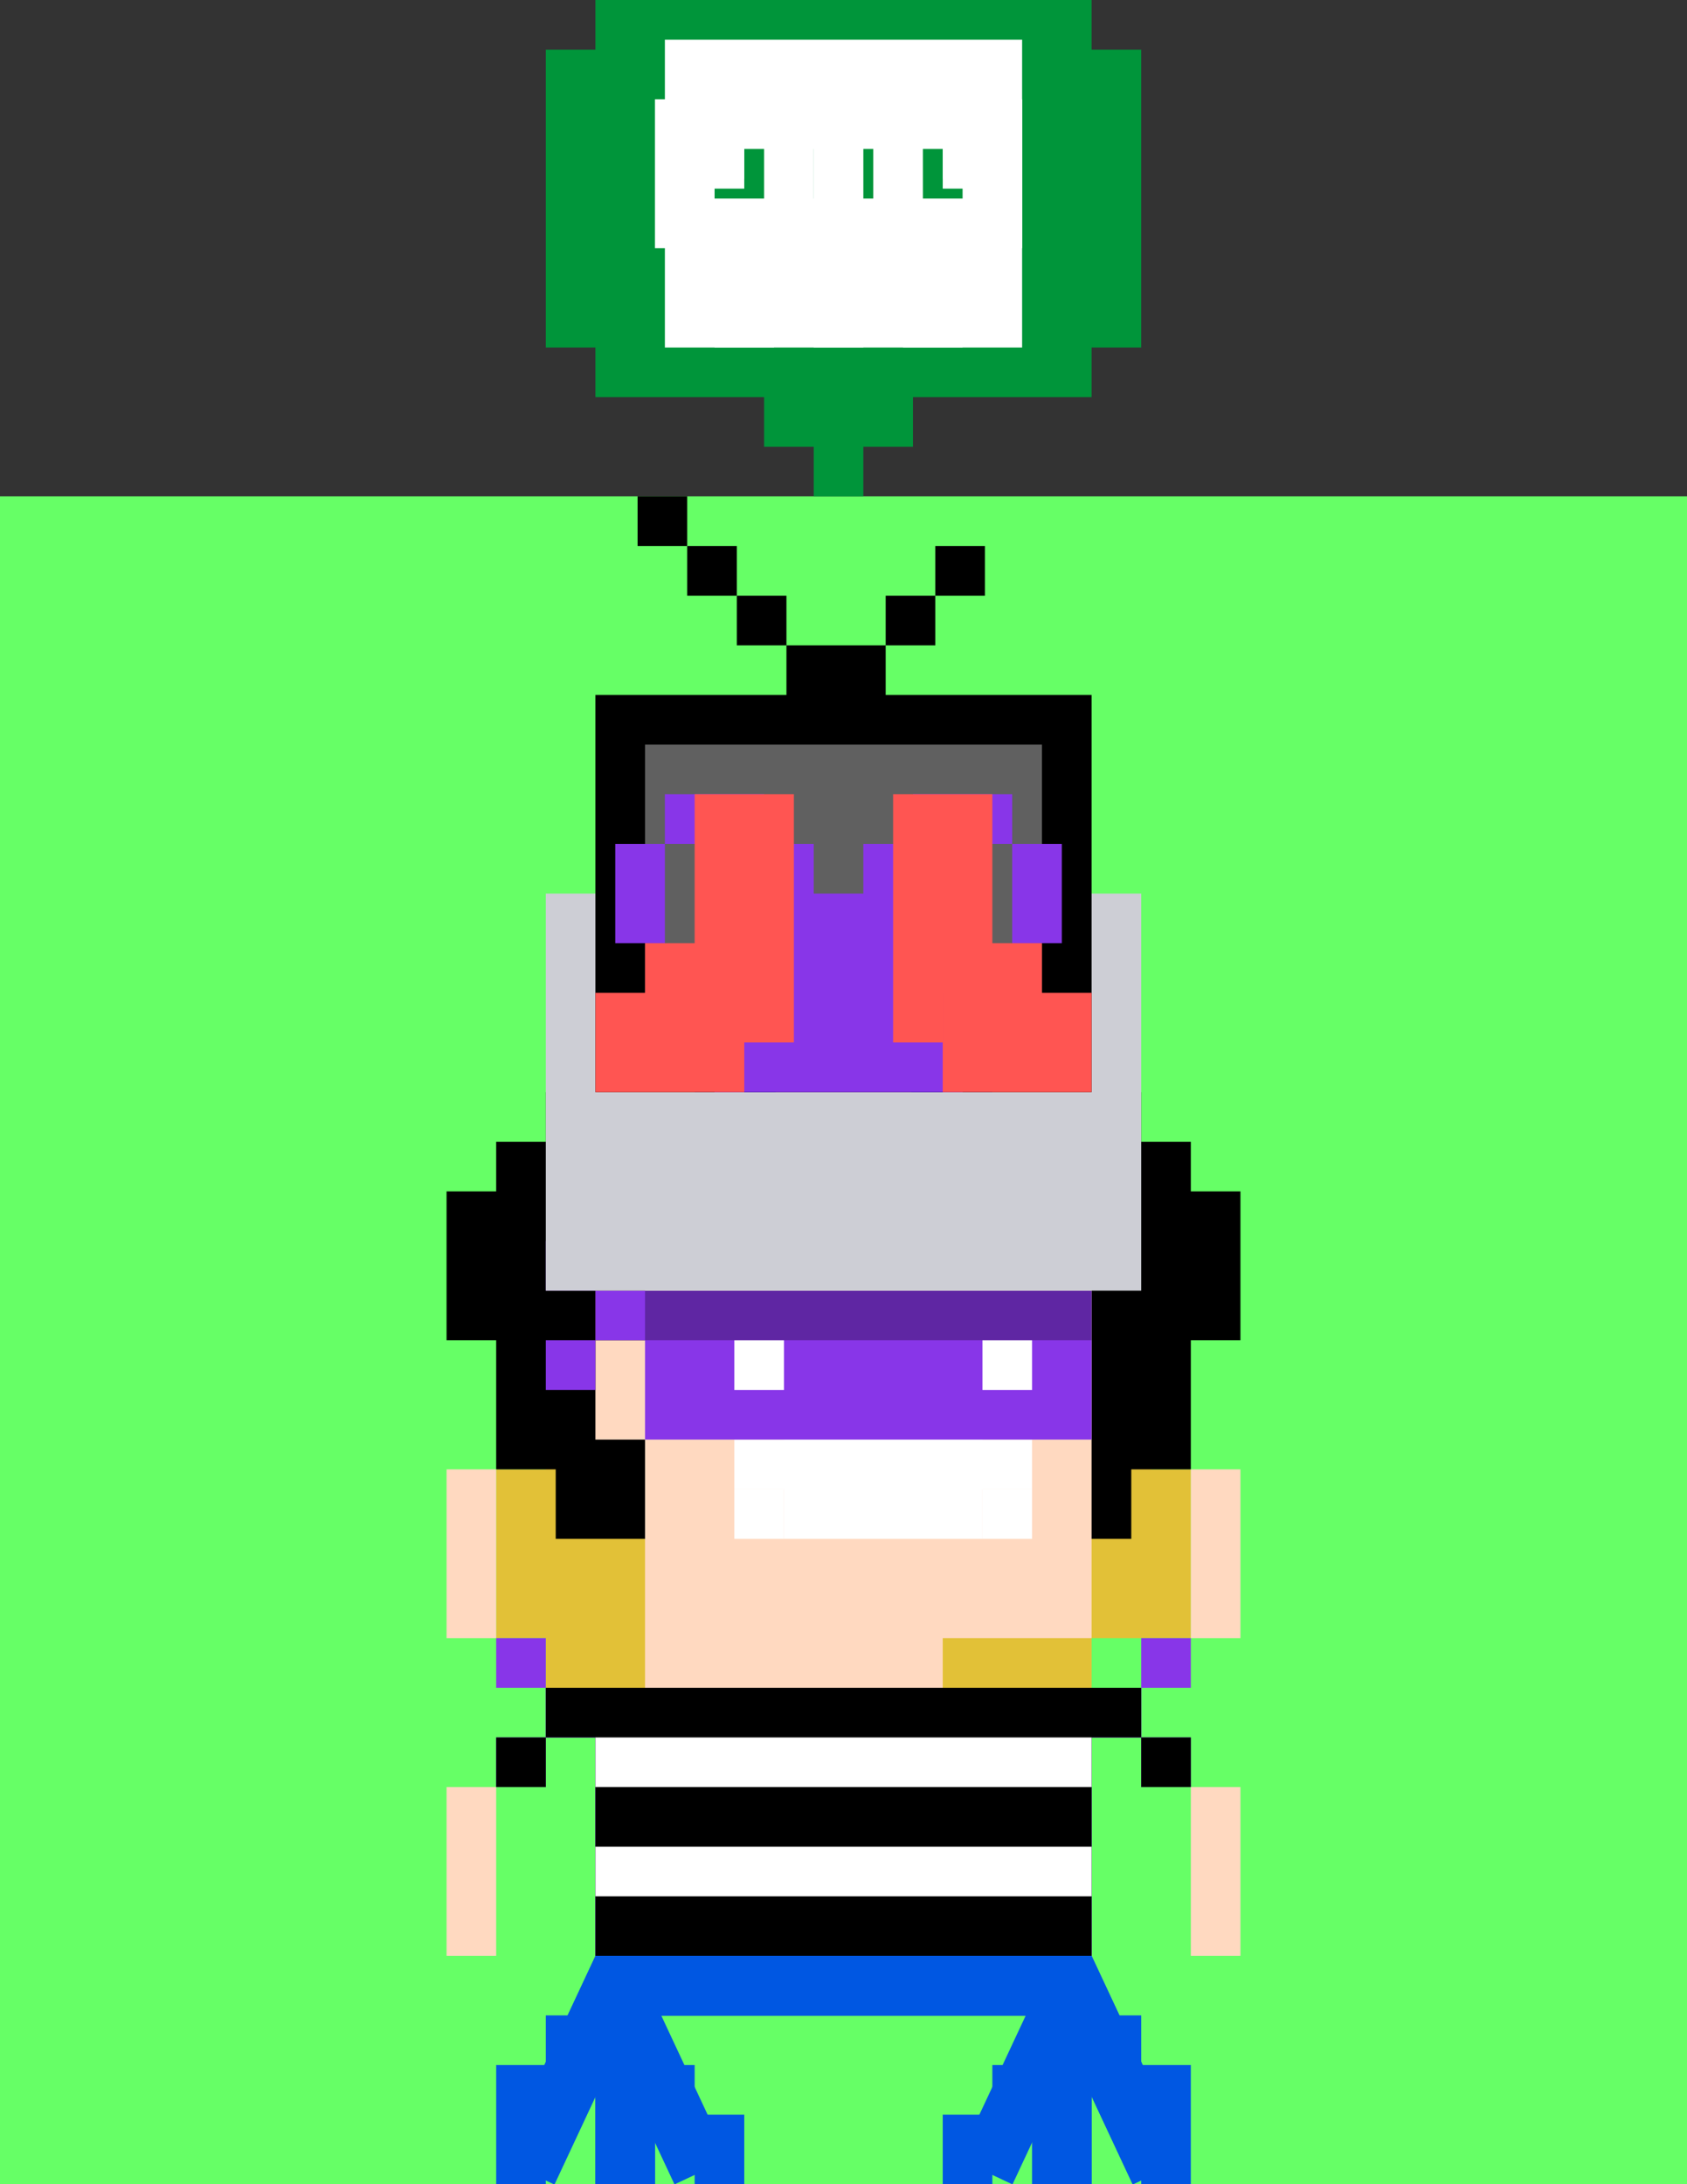 <svg id="export_-_puppet" data-name="export - puppet" xmlns="http://www.w3.org/2000/svg"
     viewBox="0 0 170 220">
    <rect x="0" y="0" width="170" height="220" fill="#333333" stroke="none"/>
    <defs>
        <style>
            .cls-1{fill:#6f6;}.cls-2{fill:#e2c137;}.cls-3{fill:#4d1b0a;}.cls-4{fill:#8836e8;}.cls-5{fill:#fff;}.cls-6{fill:#0057e2;}.cls-7{fill:#ffd9c0;}.cls-8{opacity:0.3;}.cls-9{fill:#cdced5;}.cls-10{fill:#606060;}.cls-11{fill:#ff5552;}.cls-12{fill:#00953a;}
        </style>
    </defs>
    <title>puppet_05</title>
    <rect id="hitbox" class="cls-1" y="50" width="170" height="170"/>
    <polygon id="hair_-_white_woman" data-name="hair - white woman" class="cls-2"
             points="116 148 116 118 104 118 104 113 99 113 99 108 79 108 79 113 60 113 60 118 55 118 55 148 50 148 50 165 55 165 55 170 110 170 110 165 120 165 120 148 116 148"/>
    <polygon id="hair_-_black_woman" data-name="hair - black woman"
             points="125 120 120 120 120 115 115 115 115 110 110 110 110 105 105 105 105 100 65 100 65 105 60 105 60 110 55 110 55 115 50 115 50 120 45 120 45 135 50 135 50 148 56 148 56 155 114 155 114 148 120 148 120 135 125 135 125 120"/>
    <polygon id="hair_-_black_man" data-name="hair - black man"
             points="110 120 65 120 60 120 60 125 60 135 65 135 65 125 110 125 110 120"/>
    <polygon id="hair_-_white_man" data-name="hair - white man" class="cls-3"
             points="99 115 99 110 79 110 79 115 65 115 65 120 60 120 60 125 60 135 65 135 65 125 110 125 110 122.33 110 120 110 115 99 115"/>
    <path id="shirt_-_arms_up" data-name="shirt - arms up" class="cls-4"
          d="M120,165v5h-5v-5h5Zm-70,0v5h5v-5H50Zm9.67,5H55v5h5v22h50V175h5v-5H59.67Z"/>
    <path id="shirt_-_arms_down" data-name="shirt - arms down" class="cls-4"
          d="M120,175v5h-5v-5h5Zm-70,0v5h5v-5H50Zm10-5H55v5h5v22h50V175h5v-5H60Z"/>
    <polygon id="shirt_-skull" data-name="shirt -skull" class="cls-5"
             points="94 177 94 173 77 173 77 177 73 177 73 187 77 187 77 180 83 180 83 183 77 183 77 190.38 77 194 81 194 81 190 83 190 83 194 87 194 87 190 90 190 90 194 94 194 94 190.38 94 183 87 183 87 180 94 180 94 187 98 187 98 177 94 177"/>
    <g id="shirt_-_prison" data-name="shirt - prison">
        <path id="shirt_-_prison_-_black" data-name="shirt - prison - black"
              d="M120,175v5h-5v-5h5Zm-70,0v5h5v-5H50Zm10-5H55v5h5v22h50V175h5v-5H60Z"/>
        <rect id="shirt_-_prison_-_stripe" data-name="shirt - prison - stripe" class="cls-5" x="60"
              y="175" width="50" height="5"/>
        <rect id="shirt_-_prison_-_stripe-2" data-name="shirt - prison - stripe" class="cls-5"
              x="60" y="186" width="50" height="5"/>
    </g>
    <path id="legs_-_forward" data-name="legs - forward" class="cls-6"
          d="M105,203H60v-6h50v6h-5Zm-50,0v5h5v-5H55Zm55,0v5h5v-5h-5Zm-60,5v12h5V208H50Zm65,0v12h5V208h-5Z"/>
    <path id="legs_-_crossed" data-name="legs - crossed" class="cls-6"
          d="M105,203H60v-6h50v6h-5Zm-45,0v5h5v-5H60Zm45,0v5h5v-5h-5Zm-40,5v5h5v-5H65Zm35,0v5h5v-5h-5Zm-30,5v7h5v-7H70Zm25,0v7h5v-7H95Z"/>
    <polygon id="legs_-_standing" data-name="legs - standing" class="cls-6"
             points="60 197 60 202.74 60 220 66 220 66 203 105 203 105 220 110 220 110 202.74 110 197 60 197"/>
    <polygon id="arm_up_-_left" data-name="arm up - left" class="cls-7"
             points="45 153.81 45 159.28 45 165 50 165 50 159.28 50 153.81 50 148 45 148 45 153.81"/>
    <polygon id="arm_up_-_right" data-name="arm up - right" class="cls-7"
             points="120 148 120 153.81 120 159.28 120 165 125 165 125 159.28 125 153.81 125 148 120 148"/>
    <polygon id="face" class="cls-7"
             points="65 125 65 135 60 135 60 145 65 145 65 165 65 170 95 170 95 165 110 165 110 125 65 125"/>
    <rect id="eye_-_left" data-name="eye - left" x="74" y="135" width="5" height="5"/>
    <rect id="eye_-_right" data-name="eye - right" x="99" y="135" width="5" height="5"/>
    <polygon id="mouth_-_smile" data-name="mouth - smile" class="cls-5"
             points="74 145 74 150 79 150 79 155 99 155 99 150 104 150 104 145 74 145"/>
    <path id="mouth_-_frown" data-name="mouth - frown" class="cls-5"
          d="M99,145v5H79v-5H99ZM74,155h5v-5H74v5Zm25-5v5h5v-5H99Z"/>
    <g id="eyes_-_bandana" data-name="eyes - bandana">
        <path id="eyes_-_bandana-2" data-name="eyes - bandana" class="cls-4"
              d="M110,130v15H65V135H60v-5h50Zm-55-5v5h5v-5H55Zm0,15h5v-5H55v5Z"/>
        <rect id="bandana_eye_-_left" data-name="bandana eye - left" class="cls-5" x="74" y="135"
              width="5" height="5"/>
        <rect id="bandana_eye_-_right" data-name="bandana eye - right" class="cls-5" x="99" y="135"
              width="5" height="5"/>
    </g>
    <g id="platform">
        <rect id="platform_-_shadow" data-name="platform - shadow" class="cls-8" x="85" y="110"
              width="5" height="45" transform="translate(220 45) rotate(90)"/>
        <rect id="platform-2" data-name="platform" class="cls-9" x="65" y="80" width="40"
              height="60" transform="translate(195 25) rotate(90)"/>
    </g>
    <g id="pants">
        <path id="pants_-_legs" data-name="pants - legs" class="cls-6"
              d="M70,98.3h4.08v7.62H70V98.3Zm25.91,0H91.84v7.62h4.08V98.3ZM70,110h8.16v-4.08H70V110Zm30-4.08H91.84V110H100v-4.08ZM95.92,98.3v-15H70v15H95.92Z"/>
        <rect id="pants_-_belt" data-name="pants - belt" x="80.47" y="72.85" width="5"
              height="25.91" transform="translate(168.77 2.84) rotate(90)"/>
        <rect id="pants_-_belt_buckle" data-name="pants - belt buckle" class="cls-2" x="80.47"
              y="83.3" width="5" height="5"/>
    </g>
    <g id="tv">
        <path id="tv_-_body" data-name="tv - body"
              d="M60,70h50v40H60V70Zm19.25,0h5V65h-5v5Zm-5-5h5V60h-5v5Zm-5-5h5V55h-5v5Zm15,10h5V65h-5v5Zm5-5h5V60h-5v5Zm5-5h5V55h-5v5Zm-30-5h5V50h-5v5Z"/>
        <rect id="tv_-_screen" data-name="tv - screen" class="cls-10" x="65" y="75" width="40"
              height="30"/>
    </g>
    <path id="shirt" class="cls-4"
          d="M107,85V95h-5V85h5ZM62,95h5V85H62V95ZM92,80v5H87v5H82V85H77V80H67v5h5v25H97V85h5V80H92Z"/>
    <path id="boots" class="cls-11"
          d="M70,80V95H65v5H60v10H75V100h5V80H70Zm10,0H75v25h5V80Zm-5,25H60v5H75v-5Zm30-5V95h-5V80H90v20h5v10h15V100h-5Zm-15,5h5V80H90v25Zm20,0H95v5h15v-5Z"/>
    <polygon id="text_bubble_-_background" data-name="text bubble - background" class="cls-12"
             points="110 5 110 0 60 0 60 5 55 5 55 35 60 35 60 40 77 40 77 45 82 45 82 50 87 50 87 45 92 45 92 40 110 40 110 35 115 35 115 5 110 5"/>
    <path id="text_bubble_-_smile" data-name="text bubble - smile" class="cls-5"
          d="M100,9V19H95V9h5ZM75,9H70V19h5V9ZM70,24v5h5v5H95V29h5V24H70Z"/>
    <path id="text_bubble_-_jail" data-name="text bubble - jail" class="cls-5"
          d="M67,4V35h36V4H67Zm5,26V9h5V30H72Zm10,0V9h6V30H82Zm16,0H93V9h5V30Z"/>
    <polygon id="text_bubble_-_skull" data-name="text bubble - skull" class="cls-5"
             points="97 10 97 5 72 5 72 10 66 10 66 25 72 25 72 15 82 15 82 20 72 20 72 30.18 72 35 78 35 78 30 82 30 82 35 87 35 87 30 91 30 91 35 97 35 97 30.18 97 20 87 20 87 15 97 15 97 25 103 25 103 10 97 10"/>
    <path id="text_bubble_-_sad_face" data-name="text bubble - sad face" class="cls-5"
          d="M100,8V18H95V8h5ZM75,8H70V18h5V8ZM95,33h5V28H95v5ZM70,33h5V28H70v5Zm5-10v5H95V23H75Z"/>
    <polygon id="arm_down_-_left" data-name="arm down - left" class="cls-7"
             points="45 185.81 45 191.28 45 197 50 197 50 191.28 50 185.81 50 180 45 180 45 185.81"/>
    <polygon id="arm_down_-_right" data-name="arm down - right" class="cls-7"
             points="120 180 120 185.81 120 191.28 120 197 125 197 125 191.28 125 185.81 125 180 120 180"/>
    <polygon id="legs_-_staafjes_-_back" data-name="legs - staafjes - back" class="cls-6"
             points="60 197 60 197.04 50.44 217.47 55.88 220.02 63.84 203 66 203 104 203 104 217.95 104 220 110 220 110 203 110 199 110 197 60 197"/>
    <polygon id="legs_-_staafjes_-_crossed" data-name="legs - staafjes - crossed" class="cls-6"
             points="60 197 60 203 60.01 203 67.97 220.02 73.4 217.47 66.63 203 103.37 203 96.6 217.47 102.03 220.02 109.99 203 110 203 110 197 60 197"/>
    <polygon id="legs_-_staafjes_-_forward" data-name="legs - staafjes - forward" class="cls-6"
             points="119.58 217.47 110 197 110 197 60 197 60 199 60 203 60 220 66 220 66 217.95 66 203 104.44 203 106.18 203 114.14 220.02 119.58 217.47"/>
    <polygon id="legs_-_staafjes_-_open" data-name="legs - staafjes - open" class="cls-6"
             points="119.58 217.47 110 197 110 197 110 197 60 197 60 197 50.42 217.47 55.85 220.02 63.82 203 65.44 203 104.44 203 106.19 203 114.15 220.02 119.58 217.47"/>
</svg>